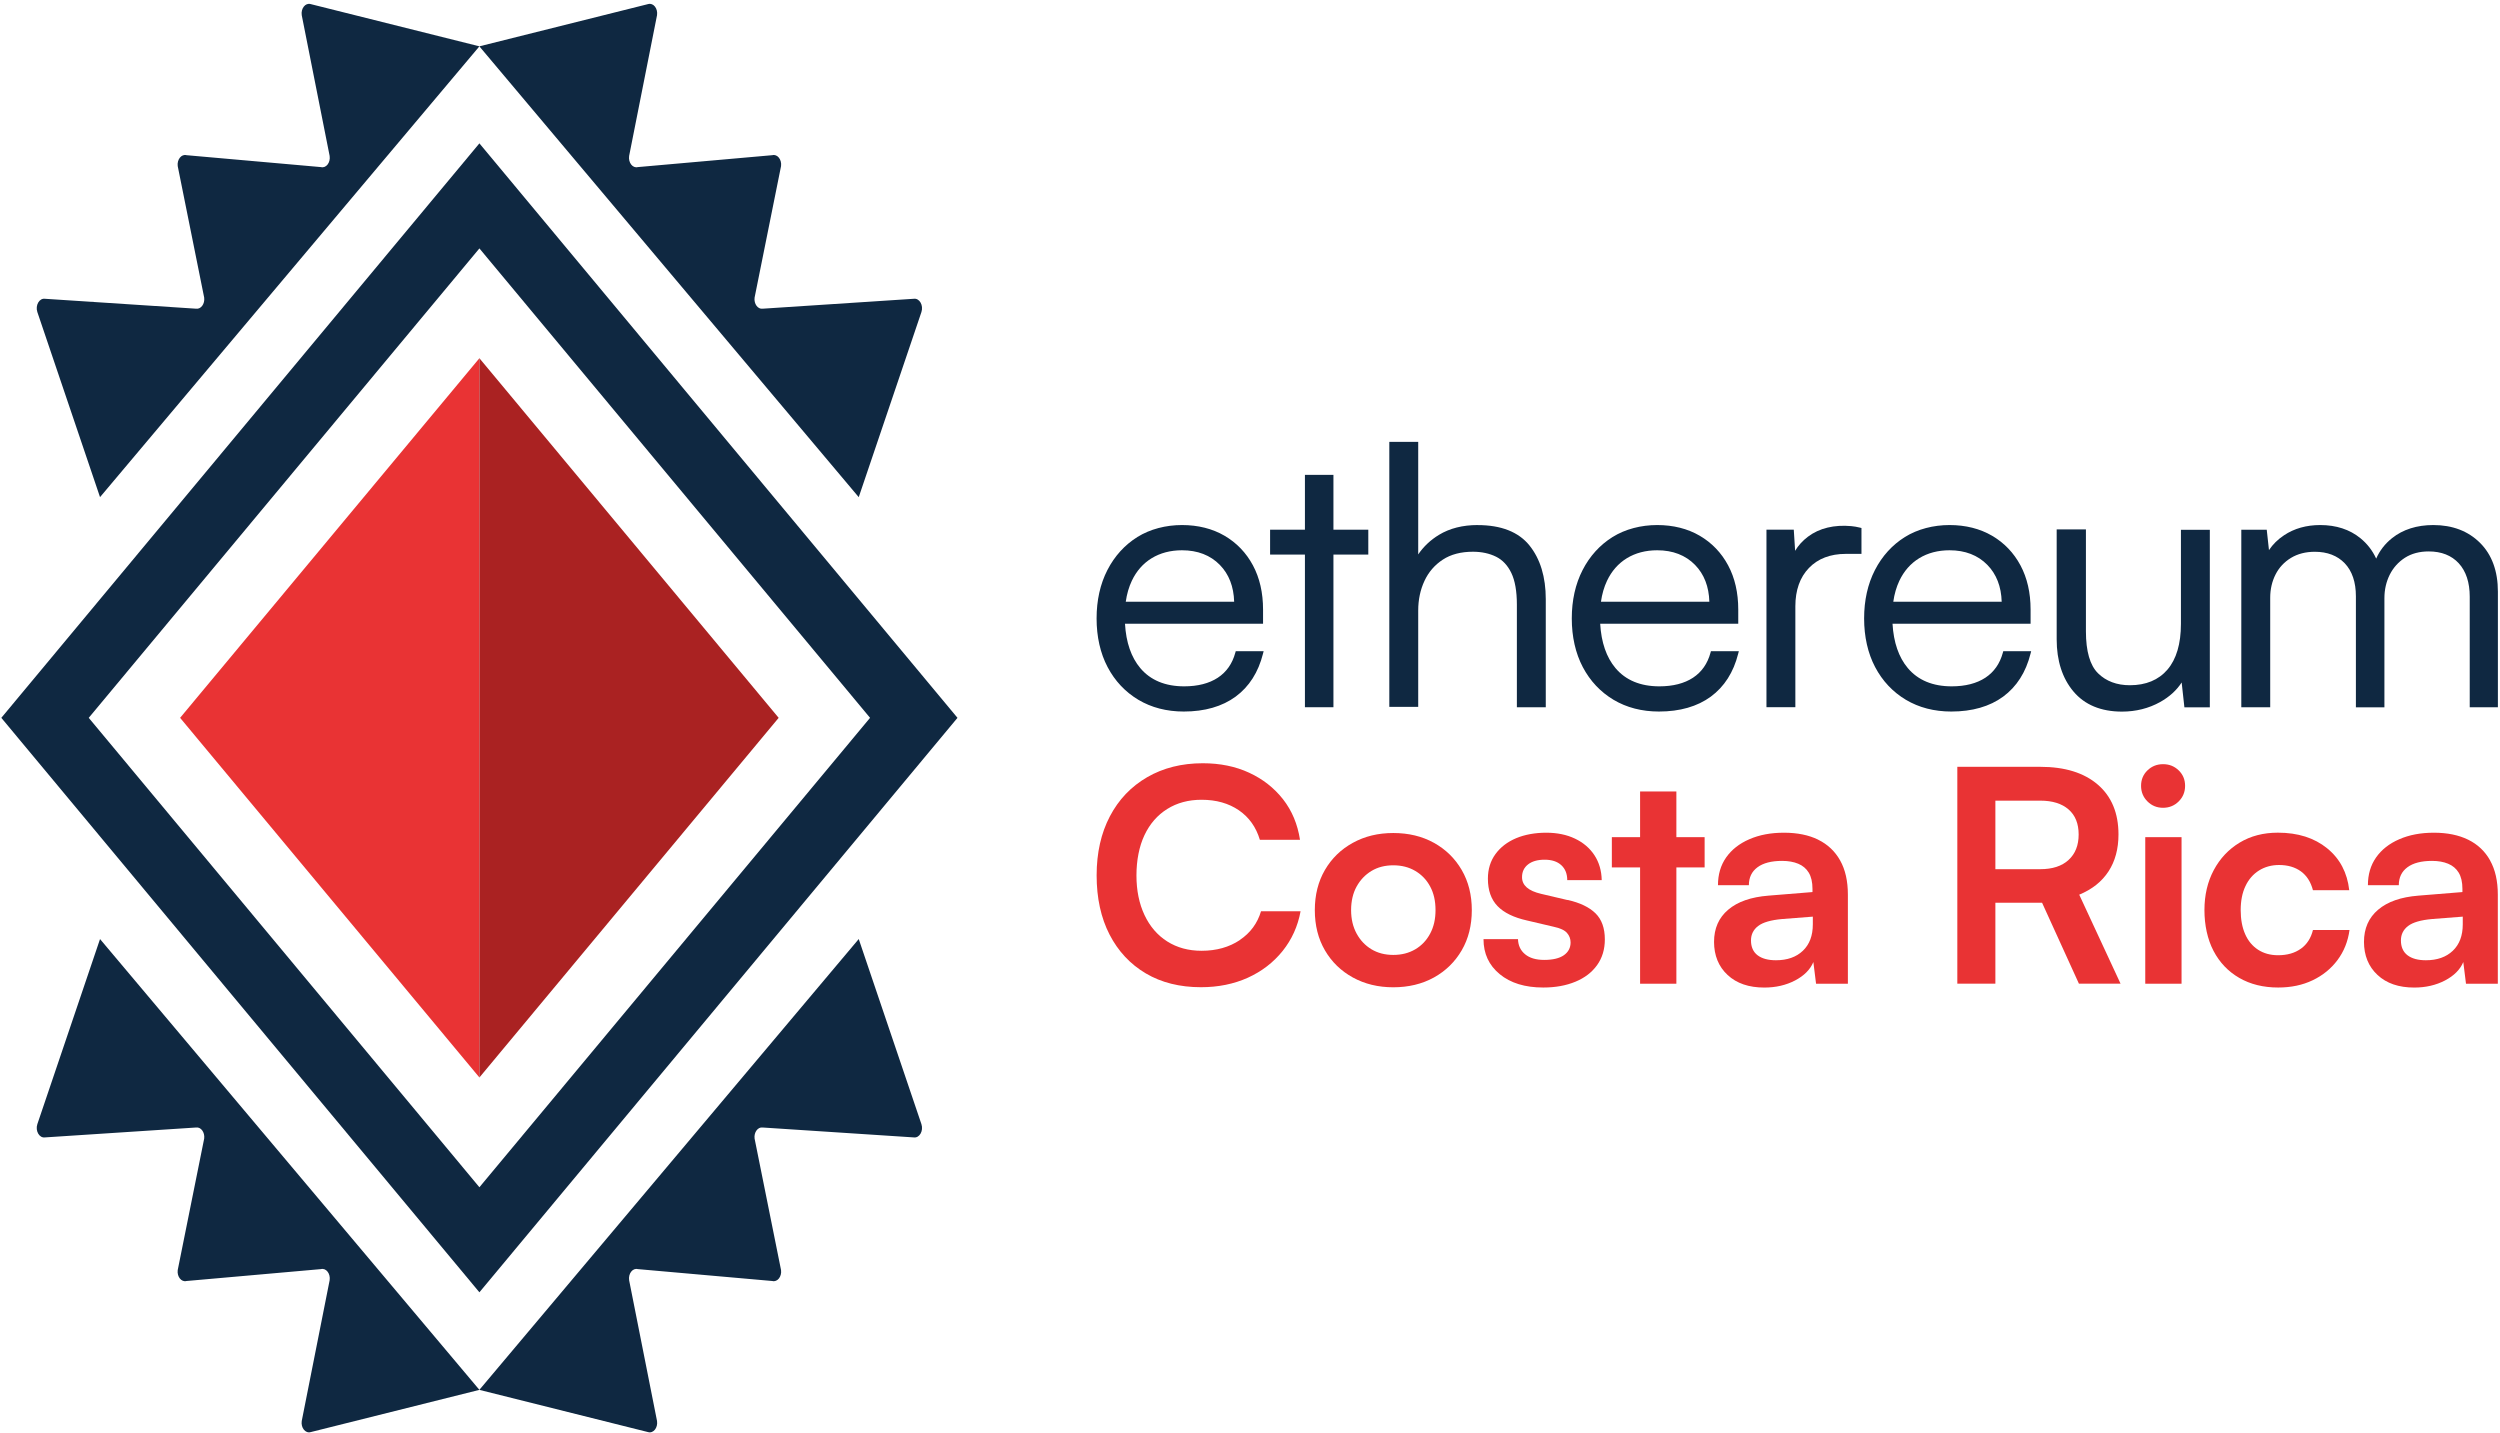 <svg width="567" height="325" viewBox="0 0 567 325" fill="none" xmlns="http://www.w3.org/2000/svg">
<path d="M108.729 293.094L0.3 162.804L108.729 32.514L217.157 162.804L108.729 293.094ZM20.128 162.804L108.729 269.268L197.329 162.804L108.729 56.339L20.128 162.804Z" fill="#0F2841"/>
<path d="M108.729 244.372L40.847 162.804L108.729 81.244V244.372Z" fill="#E93334"/>
<path d="M108.729 244.372L176.601 162.804L108.729 81.244V244.372Z" fill="#AA2222"/>
<path d="M194.763 112.75L208.98 70.769C209.486 69.245 208.535 67.582 207.252 67.764L172.979 70.011C171.88 70.168 170.963 68.922 171.138 67.512L177.142 37.669C177.334 36.18 176.305 34.9 175.161 35.196L144.659 37.896C143.49 38.201 142.46 36.877 142.687 35.362L149.014 3.447C149.241 1.923 148.194 0.599 147.016 0.921L108.72 10.509L194.763 112.759V112.75Z" fill="#0F2841"/>
<path d="M22.686 112.75L8.469 70.769C7.963 69.245 8.914 67.582 10.197 67.764L44.469 70.011C45.569 70.168 46.485 68.922 46.311 67.512L40.306 37.669C40.114 36.18 41.144 34.9 42.287 35.196L72.789 37.896C73.959 38.201 74.989 36.877 74.762 35.362L68.434 3.447C68.207 1.923 69.255 0.599 70.433 0.921L108.729 10.509L22.686 112.75Z" fill="#0F2841"/>
<path d="M194.763 212.98L208.98 254.961C209.486 256.485 208.535 258.148 207.252 257.965L172.979 255.719C171.88 255.562 170.963 256.807 171.138 258.218L177.142 288.06C177.334 289.549 176.305 290.829 175.161 290.533L144.659 287.834C143.49 287.529 142.46 288.853 142.687 290.368L149.014 322.283C149.241 323.807 148.194 325.13 147.016 324.808L108.72 315.221L194.763 212.971V212.98Z" fill="#0F2841"/>
<path d="M22.686 212.98L8.469 254.961C7.963 256.485 8.914 258.148 10.197 257.965L44.469 255.719C45.569 255.562 46.485 256.807 46.311 258.218L40.306 288.06C40.114 289.549 41.144 290.829 42.287 290.533L72.789 287.834C73.959 287.529 74.989 288.853 74.762 290.368L68.434 322.283C68.207 323.807 69.255 325.13 70.433 324.808L108.729 315.221L22.686 212.98Z" fill="#0F2841"/>
<path d="M280.169 148.035C279.497 150.517 278.162 152.415 276.207 153.704C274.234 155.001 271.66 155.663 268.562 155.663C264.276 155.663 260.925 154.27 258.612 151.518C256.561 149.08 255.392 145.701 255.148 141.469H286.461V138.239C286.461 134.442 285.693 131.072 284.166 128.224C282.639 125.368 280.466 123.104 277.717 121.502C274.967 119.899 271.721 119.081 268.073 119.081C264.425 119.081 260.855 119.995 257.967 121.789C255.087 123.592 252.791 126.108 251.159 129.287C249.527 132.456 248.707 136.149 248.707 140.267C248.707 144.386 249.545 148.148 251.203 151.292C252.861 154.444 255.209 156.935 258.176 158.711C261.143 160.479 264.608 161.376 268.474 161.376C273.222 161.376 277.184 160.235 280.239 157.997C283.302 155.742 285.388 152.476 286.444 148.27L286.592 147.695H280.265L280.169 148.035ZM268.073 124.802C271.616 124.802 274.505 125.917 276.661 128.12C278.72 130.227 279.811 133.04 279.907 136.479H255.322C255.567 134.729 256.029 133.144 256.692 131.734C257.731 129.53 259.249 127.798 261.196 126.605C263.151 125.412 265.463 124.802 268.082 124.802H268.073Z" fill="#0F2841"/>
<path d="M302.424 107.699H295.957V120.135H288.058V125.777H295.957V160.4H302.424V125.777H310.331V120.135H302.424V107.699Z" fill="#0F2841"/>
<path d="M335.116 119.081C331.73 119.081 328.789 119.83 326.363 121.301C324.443 122.468 322.863 123.957 321.65 125.742V100.219H315.096V160.322H321.65V138.482C321.65 136.018 322.13 133.745 323.073 131.734C324.006 129.731 325.403 128.12 327.227 126.927C329.042 125.734 331.337 125.133 334.06 125.133C336.041 125.133 337.804 125.516 339.314 126.265C340.789 126.996 341.95 128.242 342.77 129.948C343.608 131.69 344.027 134.102 344.027 137.106V160.409H350.581V135.887C350.581 130.872 349.342 126.779 346.898 123.731C344.428 120.648 340.466 119.09 335.134 119.09L335.116 119.081Z" fill="#0F2841"/>
<path d="M387.943 148.035C387.271 150.517 385.936 152.415 383.981 153.704C382.009 155.001 379.434 155.663 376.336 155.663C372.051 155.663 368.699 154.27 366.387 151.518C364.336 149.08 363.166 145.701 362.922 141.469H394.236V138.239C394.236 134.442 393.468 131.072 391.94 128.224C390.413 125.368 388.24 123.104 385.491 121.502C382.742 119.899 379.495 119.081 375.847 119.081C372.199 119.081 368.629 119.995 365.741 121.789C362.861 123.592 360.565 126.108 358.933 129.287C357.301 132.456 356.481 136.149 356.481 140.267C356.481 144.386 357.319 148.148 358.977 151.292C360.635 154.444 362.983 156.935 365.95 158.711C368.917 160.479 372.382 161.376 376.248 161.376C380.996 161.376 384.958 160.235 388.013 157.997C391.076 155.742 393.162 152.476 394.218 148.27L394.366 147.695H388.039L387.943 148.035ZM375.847 124.802C379.39 124.802 382.279 125.917 384.435 128.12C386.494 130.227 387.585 133.04 387.681 136.479H363.096C363.341 134.729 363.803 133.144 364.467 131.734C365.505 129.53 367.024 127.798 368.97 126.605C370.925 125.412 373.238 124.802 375.856 124.802H375.847Z" fill="#0F2841"/>
<path d="M419.876 119.325C416.028 118.976 412.633 119.76 410.023 121.737C408.819 122.651 407.85 123.714 407.135 124.924L406.829 120.134H400.633V160.4H407.187V137.507C407.187 133.858 408.225 130.924 410.276 128.808C412.319 126.692 415.129 125.621 418.62 125.621H422.181V119.751L421.831 119.664C421.168 119.499 420.514 119.386 419.885 119.325H419.876Z" fill="#0F2841"/>
<path d="M454.245 148.035C453.573 150.517 452.238 152.415 450.283 153.704C448.31 155.001 445.736 155.663 442.637 155.663C438.352 155.663 435.001 154.27 432.688 151.518C430.637 149.08 429.468 145.701 429.224 141.469H460.537V138.239C460.537 134.442 459.769 131.072 458.242 128.224C456.715 125.368 454.542 123.104 451.792 121.502C449.043 119.899 445.797 119.081 442.149 119.081C438.501 119.081 434.931 119.995 432.042 121.789C429.162 123.592 426.867 126.108 425.235 129.287C423.603 132.456 422.783 136.149 422.783 140.267C422.783 144.386 423.621 148.148 425.279 151.292C426.937 154.444 429.285 156.935 432.252 158.711C435.219 160.479 438.684 161.376 442.55 161.376C447.298 161.376 451.26 160.235 454.315 157.997C457.378 155.742 459.464 152.476 460.52 148.27L460.668 147.695H454.341L454.245 148.035ZM442.149 124.802C445.692 124.802 448.581 125.917 450.736 128.12C452.796 130.227 453.887 133.04 453.983 136.479H429.398C429.642 134.729 430.105 133.144 430.768 131.734C431.807 129.53 433.325 127.798 435.272 126.605C437.227 125.412 439.539 124.802 442.157 124.802H442.149Z" fill="#0F2841"/>
<path d="M494.635 141.487C494.635 146.015 493.605 149.507 491.572 151.875C489.556 154.226 486.684 155.411 483.045 155.411C480.087 155.411 477.66 154.496 475.836 152.703C474.012 150.909 473.087 147.713 473.087 143.202V120.065H466.454V144.996C466.454 149.855 467.737 153.843 470.268 156.839C472.817 159.861 476.517 161.393 481.256 161.393C484.415 161.393 487.33 160.662 489.914 159.225C492.017 158.049 493.658 156.56 494.801 154.784L495.421 160.418H501.189V120.152H494.635V141.504V141.487Z" fill="#0F2841"/>
<path d="M562.464 123.113C559.776 120.439 556.215 119.081 551.869 119.081C548.143 119.081 544.983 120.082 542.496 122.068C540.925 123.322 539.721 124.872 538.918 126.692C538.08 124.863 536.884 123.322 535.348 122.068C532.913 120.082 529.841 119.081 526.219 119.081C523.095 119.081 520.337 119.856 518.024 121.397C516.619 122.329 515.476 123.452 514.603 124.767L514.097 120.143H508.328V160.409H514.883V135.565C514.883 133.641 515.293 131.864 516.096 130.288C516.89 128.721 518.068 127.458 519.587 126.535C521.105 125.612 522.929 125.142 525.006 125.142C527.843 125.142 530.129 126.021 531.796 127.763C533.463 129.513 534.318 132.03 534.318 135.243V160.418H540.785V135.652C540.785 133.728 541.195 131.943 541.998 130.332C542.801 128.738 543.962 127.449 545.454 126.491C546.947 125.542 548.753 125.063 550.822 125.063C553.711 125.063 556.006 125.969 557.647 127.754C559.296 129.557 560.134 132.099 560.134 135.321V160.409H566.522V134.181C566.522 129.522 565.161 125.803 562.473 123.121L562.464 123.113Z" fill="#0F2841"/>
<path d="M281.181 213.215C278.773 214.826 275.884 215.636 272.515 215.636C269.548 215.636 266.956 214.93 264.73 213.52C262.505 212.109 260.785 210.106 259.572 207.528C258.359 204.951 257.748 201.955 257.748 198.55C257.748 195.146 258.359 191.958 259.572 189.398C260.785 186.838 262.505 184.87 264.73 183.477C266.956 182.083 269.548 181.387 272.515 181.387C275.84 181.387 278.659 182.188 280.981 183.773C283.293 185.366 284.882 187.596 285.737 190.469H294.84C294.299 186.925 293.016 183.869 291 181.282C288.975 178.705 286.418 176.693 283.311 175.256C280.204 173.82 276.704 173.105 272.794 173.105C268.029 173.105 263.823 174.159 260.183 176.267C256.544 178.374 253.716 181.335 251.718 185.149C249.719 188.963 248.716 193.421 248.716 198.542C248.716 203.662 249.693 208.173 251.648 211.961C253.603 215.749 256.343 218.683 259.878 220.773C263.404 222.855 267.575 223.899 272.384 223.899C276.294 223.899 279.837 223.177 283.005 221.749C286.173 220.312 288.8 218.292 290.895 215.688C292.981 213.084 294.342 210.08 294.971 206.675H285.999C285.187 209.409 283.581 211.586 281.181 213.197V213.215Z" fill="#E93334"/>
<path d="M325.211 191.149C322.532 189.668 319.468 188.928 316.003 188.928C312.539 188.928 309.528 189.668 306.831 191.149C304.134 192.629 302.022 194.684 300.495 197.305C298.968 199.926 298.2 202.965 298.2 206.422C298.2 209.88 298.968 212.919 300.495 215.54C302.022 218.161 304.134 220.216 306.831 221.696C309.528 223.177 312.582 223.917 316.003 223.917C319.425 223.917 322.532 223.177 325.211 221.696C327.881 220.216 329.985 218.161 331.512 215.54C333.039 212.919 333.807 209.88 333.807 206.422C333.807 202.965 333.039 199.935 331.512 197.305C329.985 194.684 327.881 192.629 325.211 191.149ZM324.364 211.734C323.553 213.258 322.436 214.451 320.996 215.296C319.556 216.149 317.889 216.576 316.003 216.576C314.118 216.576 312.46 216.149 311.046 215.296C309.633 214.443 308.507 213.258 307.678 211.734C306.849 210.21 306.43 208.434 306.43 206.414C306.43 204.393 306.849 202.565 307.678 201.067C308.507 199.569 309.633 198.385 311.046 197.532C312.46 196.678 314.11 196.251 316.003 196.251C317.897 196.251 319.556 196.678 320.996 197.532C322.436 198.385 323.561 199.561 324.364 201.067C325.176 202.565 325.577 204.35 325.577 206.414C325.577 208.478 325.176 210.202 324.364 211.734Z" fill="#E93334"/>
<path d="M355.521 204.132L349.517 202.722C346.637 202.051 345.197 200.797 345.197 198.951C345.197 197.741 345.642 196.774 346.549 196.06C347.448 195.346 348.705 194.98 350.328 194.98C351.952 194.98 353.208 195.398 354.107 196.225C355.006 197.053 355.451 198.193 355.451 199.621H363.271C363.227 197.471 362.677 195.581 361.621 193.97C360.565 192.359 359.09 191.096 357.205 190.199C355.32 189.302 353.138 188.858 350.669 188.858C348.199 188.858 345.834 189.276 343.861 190.104C341.88 190.94 340.318 192.133 339.175 193.7C338.031 195.267 337.455 197.131 337.455 199.282C337.455 201.929 338.188 204.002 339.646 205.508C341.103 207.015 343.346 208.103 346.357 208.774L352.362 210.184C353.845 210.498 354.858 210.968 355.399 211.595C355.94 212.222 356.21 212.936 356.21 213.746C356.21 214.956 355.704 215.923 354.692 216.637C353.68 217.351 352.187 217.708 350.206 217.708C348.365 217.708 346.924 217.281 345.895 216.428C344.856 215.575 344.324 214.434 344.28 212.997H336.46C336.46 216.271 337.682 218.919 340.135 220.939C342.587 222.959 345.877 223.969 350.014 223.969C352.754 223.969 355.181 223.534 357.301 222.654C359.413 221.783 361.054 220.521 362.224 218.884C363.393 217.247 363.978 215.305 363.978 213.058C363.978 210.498 363.271 208.53 361.857 207.137C360.443 205.752 358.34 204.742 355.556 204.106L355.521 204.132Z" fill="#E93334"/>
<path d="M380.202 179.506H371.972V189.868H365.566V196.73H371.972V223.107H380.202V196.73H386.608V189.868H380.202V179.506Z" fill="#E93334"/>
<path d="M412.362 190.435C410.207 189.381 407.615 188.858 404.604 188.858C401.593 188.858 399.018 189.355 396.749 190.339C394.48 191.323 392.726 192.707 391.486 194.475C390.247 196.251 389.636 198.341 389.636 200.762H396.644C396.644 199.012 397.299 197.653 398.599 196.696C399.9 195.729 401.767 195.25 404.193 195.25C405.59 195.25 406.803 195.468 407.833 195.894C408.863 196.321 409.665 196.992 410.224 197.915C410.783 198.838 411.071 200.057 411.071 201.581V202.321L401.087 203.131C397.133 203.444 394.087 204.507 391.949 206.327C389.811 208.138 388.746 210.576 388.746 213.624C388.746 216.672 389.767 219.223 391.818 221.122C393.86 223.029 396.636 223.978 400.144 223.978C402.753 223.978 405.075 223.438 407.126 222.367C409.168 221.296 410.556 219.903 411.271 218.196L411.882 223.107H419.1V202.922C419.1 199.822 418.515 197.235 417.346 195.154C416.176 193.064 414.509 191.497 412.354 190.443L412.362 190.435ZM411.149 209.644C411.149 212.205 410.399 214.199 408.889 215.636C407.379 217.072 405.345 217.786 402.788 217.786C400.991 217.786 399.594 217.403 398.608 216.646C397.622 215.888 397.124 214.765 397.124 213.284C397.124 211.935 397.665 210.855 398.739 210.019C399.821 209.192 401.636 208.66 404.202 208.434L411.149 207.894V209.644Z" fill="#E93334"/>
<path d="M478.21 197.636C479.711 195.328 480.471 192.533 480.471 189.259C480.471 184.417 478.908 180.647 475.784 177.956C472.66 175.265 468.313 173.915 462.737 173.915H443.92V223.098H452.552V204.733H463.138L471.499 223.098H480.942L471.569 202.913C474.492 201.703 476.709 199.944 478.21 197.627V197.636ZM469.142 195.05C467.615 196.443 465.477 197.131 462.737 197.131H452.552V181.587H462.737C465.477 181.587 467.615 182.249 469.142 183.573C470.67 184.896 471.438 186.795 471.438 189.259C471.438 191.723 470.67 193.656 469.142 195.041V195.05Z" fill="#E93334"/>
<path d="M490.586 173.314C489.189 173.314 488.011 173.785 487.042 174.725C486.073 175.666 485.594 176.833 485.594 178.226C485.594 179.619 486.073 180.795 487.042 181.761C488.011 182.728 489.189 183.207 490.586 183.207C491.982 183.207 493.16 182.719 494.129 181.761C495.098 180.795 495.578 179.619 495.578 178.226C495.578 176.833 495.098 175.666 494.129 174.725C493.16 173.785 491.982 173.314 490.586 173.314Z" fill="#E93334"/>
<path d="M494.775 189.868H486.545V223.107H494.775V189.868Z" fill="#E93334"/>
<path d="M521.838 215.165C520.468 216.149 518.749 216.646 516.68 216.646C514.926 216.646 513.408 216.228 512.133 215.4C510.859 214.573 509.873 213.398 509.201 211.865C508.529 210.341 508.189 208.521 508.189 206.414C508.189 204.306 508.546 202.486 509.271 200.963C509.986 199.439 511.016 198.263 512.343 197.427C513.669 196.6 515.188 196.182 516.89 196.182C518.871 196.182 520.52 196.669 521.847 197.627C523.173 198.594 524.081 200.013 524.579 201.903H532.808C532.363 197.915 530.688 194.736 527.782 192.385C524.884 190.034 521.166 188.85 516.619 188.85C513.338 188.85 510.449 189.599 507.953 191.105C505.457 192.612 503.502 194.684 502.088 197.331C500.674 199.979 499.967 203.009 499.967 206.414C499.967 209.819 500.657 213.041 502.027 215.662C503.397 218.283 505.344 220.329 507.857 221.783C510.37 223.238 513.32 223.969 516.689 223.969C519.613 223.969 522.222 223.421 524.509 222.323C526.804 221.226 528.68 219.702 530.138 217.752C531.595 215.801 532.512 213.528 532.87 210.925H524.579C524.125 212.762 523.217 214.181 521.847 215.165H521.838Z" fill="#E93334"/>
<path d="M564.759 195.146C563.59 193.056 561.923 191.488 559.767 190.435C557.612 189.381 555.02 188.858 552.009 188.858C548.998 188.858 546.423 189.355 544.154 190.339C541.885 191.323 540.131 192.707 538.892 194.475C537.652 196.251 537.041 198.341 537.041 200.762H544.049C544.049 199.012 544.704 197.653 546.004 196.696C547.305 195.729 549.172 195.25 551.599 195.25C552.995 195.25 554.208 195.468 555.238 195.894C556.268 196.321 557.071 196.992 557.629 197.915C558.188 198.838 558.476 200.057 558.476 201.581V202.321L548.492 203.131C544.538 203.444 541.492 204.507 539.354 206.327C537.216 208.138 536.151 210.576 536.151 213.624C536.151 216.672 537.172 219.223 539.223 221.122C541.265 223.029 544.041 223.978 547.549 223.978C550.159 223.978 552.48 223.438 554.531 222.367C556.573 221.296 557.961 219.903 558.676 218.196L559.287 223.107H566.505V202.922C566.505 199.822 565.92 197.235 564.751 195.154L564.759 195.146ZM558.554 209.644C558.554 212.205 557.804 214.199 556.294 215.636C554.784 217.072 552.751 217.786 550.193 217.786C548.396 217.786 546.999 217.403 546.013 216.646C545.027 215.888 544.529 214.765 544.529 213.284C544.529 211.935 545.07 210.855 546.144 210.019C547.226 209.192 549.041 208.66 551.607 208.434L558.554 207.894V209.644Z" fill="#E93334"/>
</svg>
